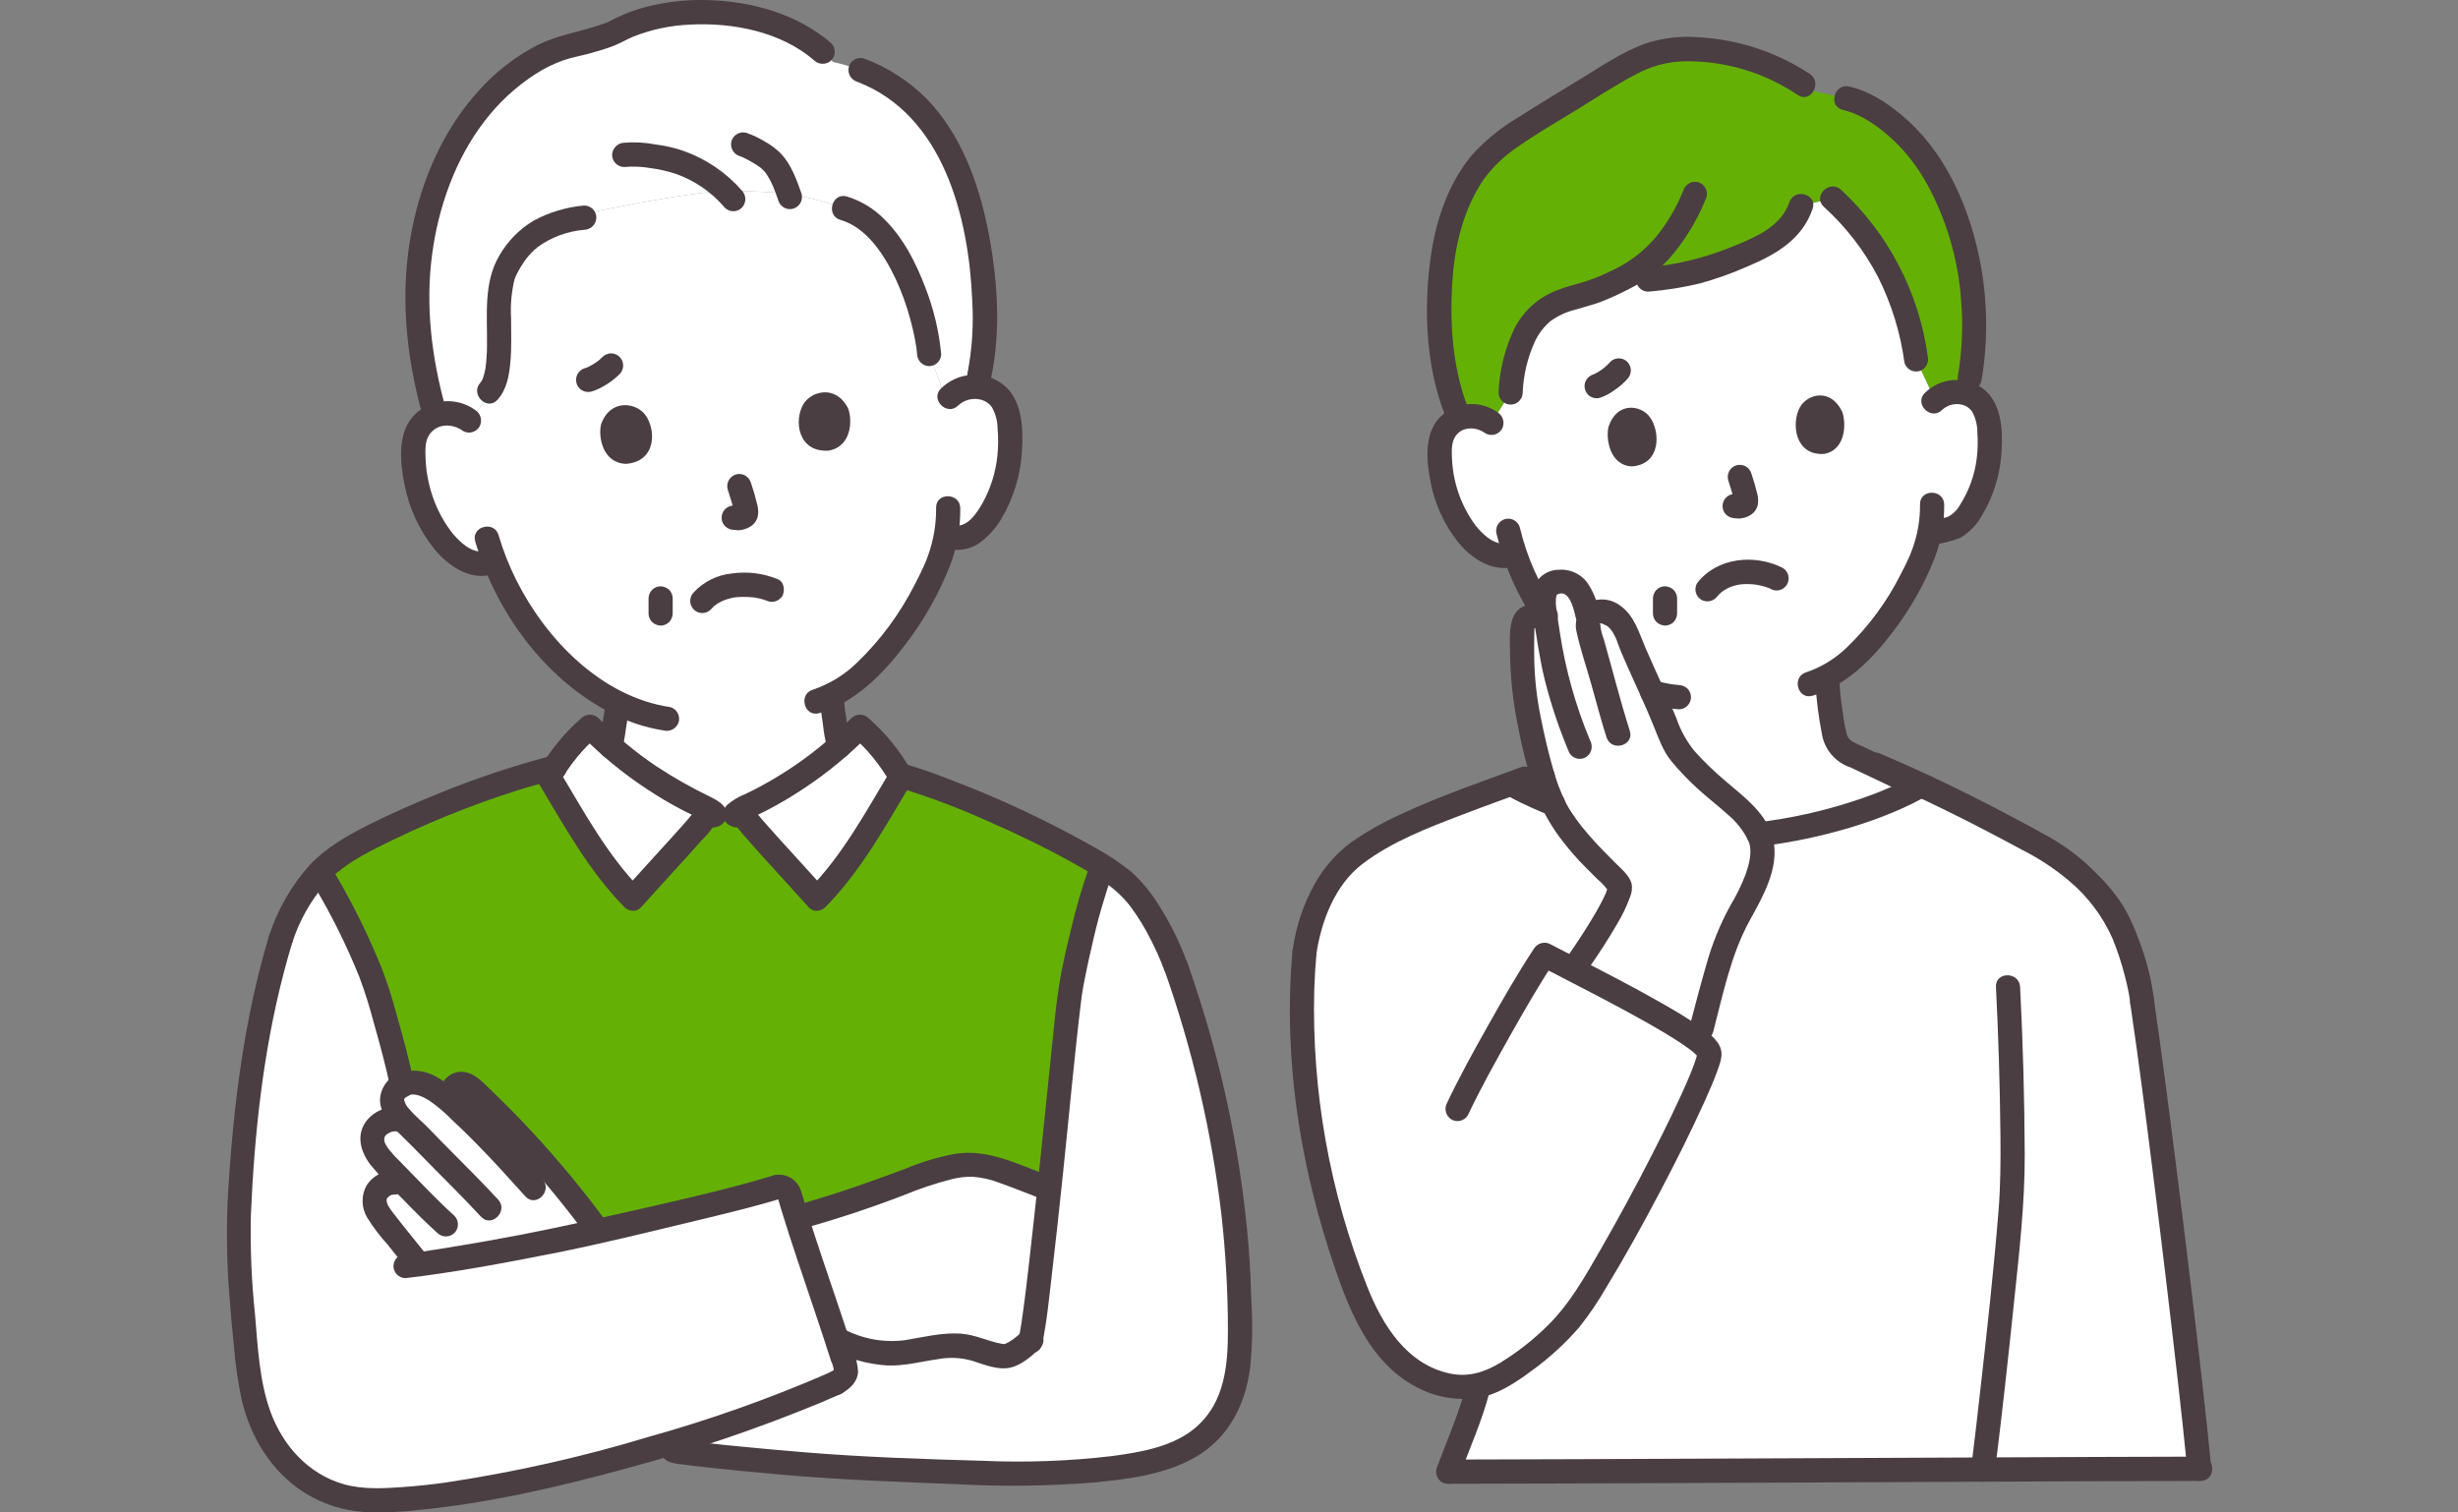 <svg width="130" height="80" viewBox="0 0 130 80" fill="none" xmlns="http://www.w3.org/2000/svg">
<rect x="0" y="0" width="130" height="80" fill="#808080" stroke="none"/>
<mask id="mask0_1509_24906" style="mask-type:alpha" maskUnits="userSpaceOnUse" x="0" y="0" width="130" height="80">
<rect width="130" height="80" fill="#D9D9D9"/>
</mask>
<g mask="url(#mask0_1509_24906)">
</g>
<g clip-path="url(#clip0_1509_24906)">
<path d="M29.538 41.088C30.206 40.876 31.067 40.555 31.148 40.524C32.38 40.078 32.332 39.282 32.486 38.392C32.561 37.973 32.619 37.582 32.666 37.177C31.366 36.491 30.192 35.587 29.194 34.504C27.873 33.097 26.839 31.445 26.149 29.64C25.354 30.073 24.722 29.693 24.228 29.348C23.677 28.935 23.221 28.409 22.891 27.803C22.197 26.607 21.843 25.242 21.869 23.858C21.862 23.505 21.929 23.155 22.065 22.829C22.186 22.593 22.358 22.386 22.569 22.224C22.779 22.063 23.023 21.951 23.282 21.896C23.535 21.843 23.795 21.841 24.048 21.893C24.3 21.944 24.54 22.047 24.751 22.194C25.247 21.802 25.63 21.284 25.859 20.693C27.184 19.39 25.196 14.89 27.809 12.719C28.768 11.951 29.909 11.446 31.121 11.254C33.035 10.877 36.886 10.09 38.553 10.106C40.593 10.125 42.152 10.131 44.62 11.011C47.517 11.889 48.959 16.473 49.14 18.723C49.14 18.723 49.578 19.817 49.932 20.872L50.066 21.161L50.223 21C50.416 20.809 50.647 20.662 50.9 20.569C51.154 20.476 51.425 20.44 51.694 20.462C51.959 20.482 52.215 20.561 52.444 20.694C52.674 20.826 52.871 21.009 53.021 21.229C53.199 21.534 53.31 21.872 53.349 22.223C53.552 23.592 53.377 24.991 52.843 26.267C52.594 26.911 52.209 27.493 51.716 27.973C51.541 28.168 51.316 28.311 51.066 28.387C50.816 28.463 50.551 28.47 50.297 28.406L50.008 28.337C49.917 28.792 49.808 29.179 49.755 29.384C49.388 30.63 47.087 35.253 43.979 36.78C44.021 37.331 44.095 37.879 44.187 38.426C44.337 39.277 44.289 40.038 45.469 40.465C45.522 40.486 46.439 40.911 47.109 41.248C47.109 41.248 44.112 46.679 37.96 46.679C31.808 46.679 29.538 41.088 29.538 41.088Z" fill="white"/>
<path d="M21.933 66.606L22.089 66.801L22.152 66.872C24.538 66.539 28.824 65.746 29.587 65.573C30.124 65.451 30.831 65.292 31.638 65.109L31.633 65.103C29.691 62.444 27.505 59.974 25.103 57.726C24.949 57.555 24.754 57.426 24.538 57.351C24.428 57.317 24.311 57.323 24.206 57.368C24.101 57.414 24.015 57.495 23.964 57.598L23.614 58.109L23.522 58.029C23.182 57.726 22.787 57.494 22.358 57.343C22.15 57.267 21.927 57.242 21.707 57.27C21.487 57.298 21.277 57.378 21.094 57.504C20.68 57.866 20.64 58.159 20.873 58.658C20.995 58.89 21.155 59.101 21.345 59.281L21.221 59.238C20.99 59.182 20.748 59.189 20.52 59.257C20.292 59.325 20.087 59.453 19.923 59.627C19.801 59.77 19.721 59.946 19.694 60.133C19.667 60.32 19.693 60.511 19.769 60.683C19.983 61.108 20.273 61.49 20.624 61.81C20.866 62.053 21.106 62.299 21.344 62.546L20.861 62.544C20.699 62.54 20.539 62.572 20.392 62.64C20.244 62.707 20.115 62.807 20.012 62.933C19.911 63.056 19.844 63.204 19.818 63.362C19.793 63.52 19.809 63.682 19.866 63.831C19.983 64.128 20.151 64.402 20.365 64.639L21.933 66.606Z" fill="white"/>
<path d="M47.348 71.583C47.523 71.576 47.698 71.559 47.872 71.532C48.857 71.38 50.339 71.04 51.184 71.235C51.466 71.3 52.734 71.779 53.206 71.73C53.647 71.684 54.335 71.058 54.507 70.896C54.736 69.806 55.119 66.443 55.497 62.872L55.098 62.732C54.836 62.634 53.813 62.234 53.55 62.136C52.901 61.856 52.213 61.675 51.509 61.601C50.05 61.523 48.038 62.484 46.599 62.982C44.982 63.541 43.969 63.896 42.321 64.356L42.121 64.411C42.707 66.282 43.603 68.844 44.254 70.834L44.332 70.871C45.263 71.355 46.299 71.6 47.348 71.583Z" fill="white"/>
<path d="M44.185 73.16C41.24 74.438 38.217 75.529 35.135 76.427L35.617 76.725C35.883 76.891 43.977 77.637 45.842 77.681C50.467 77.791 55.272 78.297 59.857 77.502C61.782 77.166 63.883 76.552 64.958 74.277C65.745 72.611 65.597 70.224 65.51 67.855C65.326 62.918 64.265 57.093 62.168 51.082C61.731 49.904 60.551 47.312 58.959 46.25C58.744 46.106 58.525 45.965 58.303 45.826L58.249 45.966C57.521 48.114 56.967 50.318 56.592 52.555C56.309 54.546 55.024 68.449 54.509 70.897C54.34 71.057 53.649 71.686 53.207 71.732C52.735 71.781 51.468 71.301 51.186 71.236C50.34 71.041 48.858 71.382 47.873 71.533C46.608 71.727 45.393 71.396 44.253 70.834C44.43 71.374 44.589 71.873 44.719 72.304C44.843 72.717 44.568 72.948 44.186 73.16" fill="white"/>
<path d="M44.185 73.16C38.388 75.776 27.485 78.95 20.947 79.322C19.912 79.381 18.853 79.395 17.866 79.081C16.358 78.588 15.086 77.551 14.295 76.17C13.559 74.823 13.305 73.747 13.122 72.221C12.871 70.125 12.52 66.208 12.639 64.1C12.935 58.848 13.413 54.408 14.845 49.673C15.356 48.228 15.981 47.098 16.844 46.194L17.172 46.539C17.997 47.931 19.646 51.142 20.112 52.941C20.349 53.852 20.913 55.637 21.28 57.45L22.711 66.791C25.152 66.425 28.881 65.733 29.587 65.573C32.111 65 38.414 63.601 41.087 62.792C41.155 62.772 41.226 62.766 41.296 62.775C41.366 62.783 41.434 62.805 41.496 62.84C41.558 62.874 41.612 62.921 41.656 62.977C41.699 63.032 41.732 63.096 41.751 63.165C42.357 65.37 43.993 69.89 44.718 72.303C44.843 72.716 44.568 72.946 44.186 73.159" fill="white"/>
<path d="M51.907 14.021C51.754 12.703 51.474 11.402 51.072 10.138C49.871 6.463 47.816 4.115 44.052 3.277C41.52 0.397 35.759 -0.114 32.512 1.706C31.849 1.973 31.166 2.186 30.47 2.343C27.845 2.845 25.218 5.284 23.853 8.05C22.564 10.655 21.955 13.546 22.083 16.452C22.166 18.327 22.48 20.184 23.017 21.981C23.103 21.945 23.192 21.917 23.283 21.898C23.535 21.844 23.795 21.843 24.048 21.894C24.3 21.945 24.54 22.047 24.751 22.195C25.247 21.803 25.63 21.284 25.859 20.693C27.184 19.39 25.196 14.89 27.809 12.72C28.768 11.951 29.91 11.447 31.121 11.255C33.035 10.877 36.886 10.09 38.553 10.106C40.593 10.125 42.152 10.131 44.62 11.011C47.517 11.889 48.959 16.474 49.14 18.724C49.14 18.724 49.578 19.817 49.932 20.873L50.067 21.161L50.223 21C50.409 20.816 50.631 20.673 50.875 20.58C51.119 20.487 51.38 20.447 51.64 20.462C52.108 18.935 52.207 16.496 51.907 14.021Z" fill="white"/>
<path d="M43.209 47.521C45.084 45.626 46.284 43.361 47.645 41.094C47.082 40.089 46.349 39.19 45.479 38.438C43.773 40.166 41.781 41.583 39.592 42.624C39.333 42.734 39.092 42.882 38.876 43.062C38.817 43.16 39.32 43.101 39.374 43.202C39.775 43.726 40.204 44.229 40.658 44.708C41.53 45.678 42.623 46.865 43.209 47.521Z" fill="white"/>
<path d="M33.469 47.521C31.594 45.626 30.394 43.361 29.033 41.094C29.596 40.089 30.329 39.19 31.199 38.438C32.905 40.166 34.897 41.583 37.086 42.624C37.345 42.734 37.586 42.882 37.802 43.062C37.861 43.16 37.358 43.101 37.304 43.202C36.903 43.726 36.474 44.229 36.02 44.708C35.148 45.678 34.054 46.865 33.469 47.521Z" fill="white"/>
<path d="M80.33 41.518C80.701 41.379 82.535 40.794 83.77 40.398C84.411 40.195 84.892 40.041 84.917 40.033C86.049 39.625 86.006 38.893 86.146 38.076C86.173 37.924 86.195 37.782 86.215 37.642C86.283 37.183 86.319 36.764 86.348 36.237C84.981 35.592 83.751 34.685 82.73 33.566C82.73 33.566 82.224 33.031 81.673 32.453C81.015 31.478 80.494 30.416 80.126 29.298C79.387 29.604 78.773 29.267 78.342 28.964C77.831 28.581 77.407 28.092 77.101 27.529C76.457 26.419 76.128 25.152 76.151 23.867C76.145 23.54 76.207 23.214 76.334 22.912C76.447 22.692 76.606 22.5 76.802 22.35C76.998 22.2 77.224 22.096 77.465 22.046C77.71 21.994 77.964 21.995 78.209 22.05C78.454 22.105 78.683 22.212 78.883 22.365L79.895 20.762C79.932 20.013 80.07 19.273 80.307 18.562C80.535 17.683 81.053 16.908 81.777 16.364C82.676 15.745 83.835 15.668 84.827 15.213C85.187 15.048 85.569 14.875 85.94 14.682C86.611 14.753 87.167 14.789 87.167 14.789C88.717 14.684 90.239 14.323 91.672 13.72C93.24 13.07 94.722 12.495 95.254 10.876L96.916 10.489C99.415 12.763 100.86 15.639 101.342 19.014C101.342 19.014 102.15 20.73 102.346 21.149C102.7 20.846 103.16 20.697 103.624 20.734C103.869 20.753 104.107 20.827 104.32 20.95C104.533 21.073 104.716 21.243 104.856 21.447C105.02 21.73 105.124 22.044 105.159 22.37C105.347 23.642 105.184 24.94 104.688 26.125C104.456 26.722 104.099 27.262 103.641 27.708C103.257 28.059 102.523 28.083 102.022 28.207C101.946 28.559 101.862 28.852 101.82 29.018C101.486 30.15 99.43 34.289 96.635 35.791C96.664 36.545 96.745 37.297 96.877 38.04C97.019 38.858 96.975 39.589 98.106 39.999C98.18 40.026 101.388 41.56 101.502 41.607C101.502 41.607 98.355 47.689 90.369 47.689C88.286 47.72 86.237 47.157 84.46 46.065C82.684 44.972 81.251 43.396 80.33 41.518Z" fill="white"/>
<path d="M113.297 53.009C113.202 51.896 112.454 49.167 111.505 47.895C110.583 46.651 109.417 45.611 108.078 44.839C105.87 43.633 104.002 42.645 101.87 41.645C101.675 41.581 101.541 41.558 101.49 41.59C99.062 43.015 94.333 44.286 90.744 44.271C86.961 44.198 83.249 43.235 79.903 41.459C76.844 42.578 73.723 43.678 71.667 45.193C70.26 46.288 69.279 48.28 68.995 50.35C68.471 56.123 69.41 61.76 71.347 67.281C71.939 68.969 72.67 70.673 73.962 71.903C75.084 72.974 76.727 73.605 78.207 73.28C77.809 74.878 77.476 75.457 76.593 77.842C83.227 77.842 111.114 77.691 116.317 77.69C115.76 71.954 114.101 58.445 113.296 53.01" fill="white"/>
<path d="M83.34 51.09C83.8 50.423 85.629 47.778 85.679 46.911C85.605 46.744 85.495 46.595 85.358 46.474C84.176 45.275 83.461 44.662 82.652 43.383C81.834 42.402 81.213 39.934 80.749 37.47C80.524 36.082 80.446 34.674 80.514 33.269C80.502 33.102 80.556 32.938 80.664 32.811C80.773 32.684 80.927 32.605 81.092 32.592C81.092 32.592 81.394 32.562 81.73 32.557C81.635 32.173 81.623 31.773 81.694 31.384C81.719 31.246 81.783 31.119 81.878 31.017C81.973 30.914 82.095 30.842 82.23 30.807C82.43 30.756 82.64 30.757 82.84 30.809C83.04 30.861 83.224 30.964 83.375 31.106C83.673 31.513 83.871 31.986 83.951 32.486L84.042 32.693C84.103 32.599 84.183 32.52 84.276 32.46C84.37 32.4 84.475 32.361 84.585 32.345C85.573 32.303 86.025 33.4 86.149 33.773C86.45 34.677 87.589 36.904 88.341 38.915C88.471 39.2 88.62 39.476 88.789 39.739C89.547 40.645 90.397 41.469 91.325 42.198C92.056 42.79 93 43.705 93.178 44.631C93.24 45.149 93.185 45.675 93.017 46.168C92.71 47.303 91.806 48.519 91.369 49.61C91.023 50.475 90.305 53.215 89.998 54.391" fill="white"/>
<path d="M48.709 41.324C48.709 41.324 48.154 41.166 47.597 41.008C47.583 40.984 47.567 40.96 47.553 40.936C47.584 40.989 47.617 41.041 47.647 41.093C46.285 43.36 45.086 45.625 43.211 47.52C42.625 46.864 41.532 45.678 40.66 44.708C40.206 44.229 39.777 43.727 39.376 43.203C39.323 43.102 38.819 43.16 38.878 43.063H37.802C37.862 43.16 37.358 43.102 37.304 43.203C36.903 43.727 36.475 44.229 36.021 44.708C35.149 45.678 34.055 46.864 33.469 47.52C31.595 45.625 30.395 43.36 29.034 41.093C29.14 40.909 29.255 40.723 29.375 40.539C29.363 40.557 29.349 40.575 29.338 40.594C28.648 40.776 27.781 41.003 27.781 41.003C24.886 41.891 21.066 43.438 18.669 44.791C18.004 45.158 17.397 45.623 16.867 46.169L17.174 46.54C17.999 47.931 19.647 51.142 20.114 52.941C20.348 53.843 20.902 55.599 21.268 57.389C21.614 57.24 22.003 57.224 22.36 57.344C22.788 57.494 23.184 57.727 23.524 58.029C23.598 58.095 23.672 58.16 23.745 58.225C23.88 57.842 23.966 57.599 23.966 57.599C24.017 57.496 24.102 57.414 24.207 57.369C24.312 57.324 24.43 57.318 24.539 57.352C24.756 57.427 24.951 57.556 25.105 57.727C27.508 59.976 29.695 62.448 31.639 65.108C34.627 64.432 38.983 63.429 41.087 62.792C41.155 62.772 41.226 62.767 41.296 62.775C41.367 62.783 41.434 62.805 41.496 62.84C41.558 62.874 41.612 62.921 41.656 62.977C41.7 63.032 41.732 63.096 41.751 63.165C41.849 63.523 41.975 63.944 42.12 64.406L42.321 64.357C43.97 63.897 44.983 63.542 46.6 62.983C48.038 62.486 50.051 61.524 51.51 61.602C52.213 61.676 52.902 61.857 53.551 62.137C53.813 62.235 54.837 62.635 55.099 62.733L55.496 62.892C55.967 58.441 56.434 53.661 56.591 52.555C56.966 50.317 57.52 48.113 58.248 45.965L58.305 45.827C54.754 43.604 50.472 42.02 48.709 41.324Z" fill="#65B005"/>
<path d="M93.814 3.593C91.605 2.623 88.799 2.233 86.965 3.01C86.192 3.361 85.445 3.769 84.732 4.231L81.549 6.185C80.528 6.762 79.572 7.447 78.697 8.228C77.472 9.4 76.243 11.888 76.15 15.46C76.102 17.296 76.14 19.524 77.039 21.789L77.159 22.09C77.265 22.039 77.376 22.001 77.491 21.975C77.735 21.92 77.989 21.919 78.234 21.971C78.478 22.023 78.709 22.128 78.91 22.279L79.895 20.761C79.932 20.012 80.071 19.272 80.307 18.561C80.535 17.682 81.053 16.907 81.777 16.363C82.676 15.744 83.836 15.667 84.827 15.212C85.187 15.047 85.569 14.874 85.941 14.681C86.612 14.752 87.167 14.788 87.167 14.788C88.717 14.683 90.239 14.322 91.671 13.72C93.24 13.07 94.721 12.495 95.254 10.876L96.915 10.489C99.415 12.763 100.859 15.639 101.341 19.013L102.231 20.908C102.408 20.729 102.62 20.591 102.855 20.502C103.089 20.414 103.339 20.377 103.589 20.395C103.761 20.408 103.93 20.447 104.09 20.51C104.143 20.2 104.178 20.005 104.178 20.005C105.057 15.011 103.427 9.473 100.449 6.832C99.71 6.178 98.601 5.405 97.638 5.195L95.908 4.818L95.405 4.47C94.904 4.128 94.371 3.834 93.814 3.593Z" fill="#65B005"/>
<path d="M77.656 21.615C76.809 19.446 76.663 17.085 76.822 14.779C76.948 12.928 77.424 11.016 78.481 9.471C78.982 8.798 79.594 8.217 80.291 7.753C81.276 7.061 82.326 6.459 83.352 5.829C84.399 5.187 85.432 4.501 86.52 3.93C87.308 3.501 88.185 3.265 89.081 3.242C91.214 3.208 93.308 3.829 95.08 5.024C95.762 5.49 96.401 4.377 95.725 3.915C93.968 2.755 91.938 2.085 89.84 1.972C88.873 1.891 87.901 2.008 86.981 2.317C85.79 2.757 84.717 3.487 83.639 4.148C82.518 4.836 81.385 5.508 80.279 6.22C79.358 6.762 78.526 7.444 77.813 8.241C76.575 9.753 75.931 11.694 75.666 13.613C75.287 16.355 75.409 19.361 76.422 21.956C76.471 22.118 76.58 22.254 76.726 22.338C76.873 22.421 77.045 22.445 77.208 22.405C77.371 22.358 77.509 22.25 77.592 22.102C77.676 21.954 77.698 21.779 77.654 21.615L77.656 21.615Z" fill="#4A3E42"/>
<path d="M97.467 5.813C98.503 6.058 99.451 6.759 100.212 7.486C100.892 8.15 101.47 8.913 101.927 9.749C102.966 11.658 103.58 13.771 103.725 15.942C103.829 17.24 103.773 18.546 103.559 19.831C103.519 19.995 103.542 20.168 103.625 20.315C103.708 20.462 103.844 20.571 104.005 20.621C104.168 20.665 104.342 20.642 104.489 20.558C104.636 20.474 104.744 20.336 104.791 20.172C105.22 17.674 105.105 15.111 104.455 12.662C103.881 10.503 102.876 8.361 101.298 6.758C100.358 5.803 99.126 4.885 97.806 4.575C97.008 4.388 96.665 5.625 97.467 5.813Z" fill="#4A3E42"/>
<path d="M96.462 10.941C97.63 12 98.602 13.259 99.331 14.66C100.041 16.079 100.512 17.607 100.724 19.181C100.77 19.345 100.878 19.484 101.025 19.567C101.172 19.651 101.346 19.674 101.51 19.63C101.67 19.581 101.807 19.471 101.89 19.324C101.973 19.177 101.996 19.004 101.956 18.84C101.488 15.458 99.865 12.345 97.365 10.034C96.759 9.477 95.852 10.382 96.462 10.941Z" fill="#4A3E42"/>
<path d="M94.635 10.703C94.206 11.947 92.945 12.498 91.821 12.965C90.338 13.594 88.769 13.991 87.166 14.143C86.998 14.147 86.838 14.216 86.719 14.335C86.6 14.455 86.532 14.616 86.527 14.785C86.528 14.955 86.596 15.117 86.716 15.238C86.835 15.358 86.997 15.426 87.166 15.427C88.086 15.353 88.998 15.208 89.896 14.993C90.763 14.756 91.611 14.454 92.433 14.089C93.929 13.457 95.308 12.671 95.867 11.044C96.136 10.262 94.903 9.925 94.635 10.703H94.635Z" fill="#4A3E42"/>
<path d="M89.022 10.086C88.671 10.972 88.184 11.798 87.581 12.534C86.933 13.304 86.122 13.918 85.206 14.33C84.764 14.552 84.306 14.74 83.835 14.892C83.347 15.04 82.85 15.159 82.373 15.345C81.392 15.709 80.582 16.429 80.101 17.363C79.593 18.425 79.305 19.58 79.256 20.758C79.256 20.928 79.323 21.091 79.443 21.212C79.563 21.332 79.725 21.4 79.895 21.4C80.064 21.4 80.227 21.332 80.347 21.212C80.466 21.091 80.534 20.928 80.534 20.758C80.573 19.824 80.793 18.907 81.181 18.058C81.374 17.647 81.653 17.282 81.999 16.989C82.384 16.709 82.818 16.506 83.279 16.39C83.751 16.246 84.232 16.131 84.694 15.955C85.193 15.759 85.682 15.535 86.158 15.286C87.069 14.832 87.874 14.188 88.52 13.398C89.248 12.504 89.834 11.501 90.255 10.426C90.299 10.262 90.277 10.087 90.194 9.939C90.11 9.791 89.972 9.682 89.809 9.636C89.646 9.595 89.473 9.618 89.327 9.702C89.18 9.785 89.072 9.922 89.023 10.085L89.022 10.086Z" fill="#4A3E42"/>
<path d="M102.71 21.688C103.144 21.268 103.934 21.243 104.304 21.771C104.492 22.118 104.587 22.508 104.58 22.903C104.613 23.342 104.603 23.784 104.55 24.22C104.446 25.1 104.145 25.944 103.671 26.691C103.523 26.968 103.295 27.194 103.017 27.338C102.658 27.444 102.291 27.522 101.92 27.572C101.116 27.74 101.456 28.979 102.26 28.81C102.745 28.746 103.221 28.624 103.678 28.446C104.165 28.159 104.566 27.744 104.835 27.244C105.457 26.199 105.811 25.014 105.864 23.797C105.929 22.667 105.838 21.269 104.858 20.54C104.402 20.214 103.847 20.06 103.289 20.104C102.731 20.147 102.207 20.387 101.807 20.779C101.213 21.354 102.117 22.261 102.71 21.688H102.71Z" fill="#4A3E42"/>
<path d="M101.548 26.682C101.555 27.485 101.418 28.283 101.142 29.037C101.109 29.129 101.073 29.219 101.038 29.31C100.974 29.47 101.051 29.285 101.008 29.381C100.979 29.446 100.95 29.512 100.921 29.577C100.791 29.861 100.652 30.141 100.505 30.417C99.784 31.841 98.829 33.133 97.682 34.24C97.07 34.837 96.334 35.288 95.526 35.561C94.74 35.798 95.075 37.038 95.865 36.799C97.637 36.264 99.002 34.882 100.096 33.441C101.015 32.248 101.763 30.93 102.317 29.528C102.667 28.621 102.84 27.655 102.826 26.682C102.803 25.858 101.525 25.854 101.548 26.682Z" fill="#4A3E42"/>
<path d="M79.206 21.81C78.736 21.475 78.16 21.324 77.587 21.384C77.014 21.445 76.482 21.713 76.092 22.139C75.303 23.033 75.453 24.445 75.668 25.532C75.893 26.684 76.392 27.764 77.121 28.681C77.853 29.584 78.981 30.296 80.17 29.965C80.962 29.745 80.625 28.505 79.831 28.727C79.112 28.928 78.436 28.302 78.025 27.774C77.29 26.771 76.864 25.574 76.797 24.33C76.78 23.954 76.744 23.495 76.93 23.153C77.265 22.538 78.06 22.547 78.562 22.92C78.708 23.005 78.882 23.029 79.046 22.985C79.209 22.942 79.349 22.836 79.436 22.69C79.517 22.542 79.539 22.368 79.496 22.204C79.454 22.041 79.35 21.9 79.206 21.811L79.206 21.81Z" fill="#4A3E42"/>
<path d="M79.152 28.247C79.552 29.911 80.248 31.488 81.208 32.902C81.296 33.046 81.437 33.15 81.599 33.193C81.762 33.236 81.935 33.214 82.082 33.133C82.227 33.046 82.333 32.905 82.376 32.741C82.418 32.576 82.395 32.401 82.311 32.254C81.406 30.937 80.753 29.463 80.384 27.906C80.339 27.741 80.231 27.602 80.084 27.518C79.936 27.434 79.762 27.412 79.598 27.457C79.435 27.503 79.296 27.611 79.212 27.759C79.129 27.907 79.107 28.083 79.152 28.247V28.247Z" fill="#4A3E42"/>
<path d="M88.792 36.234C88.658 36.224 88.525 36.21 88.391 36.192L88.561 36.215C88.222 36.167 87.886 36.096 87.557 36.001C87.391 35.957 87.214 35.98 87.064 36.065C86.918 36.151 86.812 36.292 86.769 36.457C86.726 36.622 86.75 36.797 86.835 36.944C86.922 37.086 87.058 37.191 87.217 37.238C87.731 37.385 88.259 37.479 88.792 37.518C88.919 37.518 89.043 37.481 89.148 37.41C89.254 37.34 89.336 37.239 89.384 37.122C89.433 37.004 89.445 36.875 89.421 36.75C89.396 36.625 89.335 36.511 89.245 36.421C89.121 36.306 88.961 36.24 88.792 36.234Z" fill="#4A3E42"/>
<path d="M101.944 40.998C101.773 40.951 101.595 40.941 101.42 40.971C101.246 41 101.08 41.067 100.934 41.167C100.638 41.33 100.334 41.479 100.027 41.619C99.35 41.919 98.657 42.18 97.95 42.401C96.342 42.921 94.688 43.286 93.01 43.49C92.842 43.495 92.683 43.565 92.564 43.684C92.445 43.803 92.376 43.964 92.371 44.132C92.372 44.302 92.44 44.465 92.559 44.585C92.679 44.706 92.841 44.774 93.01 44.775C94.689 44.579 96.347 44.233 97.965 43.741C98.691 43.519 99.407 43.266 100.108 42.972C100.443 42.831 100.775 42.686 101.101 42.525C101.236 42.458 101.369 42.389 101.502 42.318C101.579 42.281 101.655 42.239 101.728 42.193C101.946 42.035 101.291 42.154 101.603 42.236C102.4 42.445 102.739 41.207 101.943 40.998H101.944Z" fill="#4A3E42"/>
<path d="M82.299 41.889C82.168 41.836 82.037 41.782 81.906 41.727L82.058 41.792C81.567 41.583 81.083 41.358 80.61 41.111C80.537 41.069 80.457 41.041 80.374 41.029C80.291 41.018 80.207 41.023 80.125 41.044C80.044 41.066 79.968 41.103 79.901 41.154C79.834 41.205 79.778 41.269 79.736 41.342C79.693 41.414 79.666 41.495 79.654 41.578C79.643 41.662 79.648 41.747 79.669 41.828C79.691 41.91 79.728 41.987 79.778 42.054C79.829 42.121 79.892 42.178 79.965 42.22C80.613 42.558 81.282 42.855 81.96 43.128C82.042 43.15 82.128 43.156 82.212 43.145C82.297 43.134 82.378 43.106 82.452 43.063C82.598 42.977 82.704 42.836 82.748 42.671C82.79 42.507 82.767 42.331 82.681 42.184C82.59 42.047 82.455 41.943 82.299 41.89V41.889Z" fill="#4A3E42"/>
<path d="M96.002 35.964C96.056 36.938 96.177 37.906 96.364 38.863C96.437 39.257 96.613 39.624 96.874 39.926C97.135 40.229 97.471 40.456 97.848 40.584C98.082 40.678 97.682 40.502 97.848 40.582C97.908 40.611 97.969 40.639 98.028 40.667C98.218 40.756 98.407 40.845 98.595 40.934C99.107 41.177 99.618 41.42 100.13 41.664C100.479 41.83 100.825 42.008 101.18 42.16C101.327 42.241 101.5 42.262 101.662 42.219C101.825 42.176 101.965 42.073 102.054 41.93C102.138 41.782 102.162 41.608 102.119 41.443C102.076 41.279 101.97 41.138 101.825 41.051C101.071 40.728 100.339 40.347 99.598 39.995C99.239 39.825 98.881 39.65 98.519 39.484C98.332 39.411 98.15 39.324 97.975 39.226C97.894 39.178 97.825 39.114 97.77 39.037C97.715 38.961 97.677 38.873 97.658 38.781C97.573 38.427 97.508 38.067 97.466 37.705C97.371 37.129 97.31 36.547 97.281 35.964C97.277 35.794 97.209 35.633 97.09 35.513C96.971 35.394 96.81 35.325 96.642 35.321C96.473 35.323 96.311 35.391 96.192 35.511C96.072 35.631 96.004 35.794 96.003 35.964L96.002 35.964Z" fill="#4A3E42"/>
<path d="M81.433 40.474C81.008 40.613 80.581 40.744 80.16 40.899C80.002 40.948 79.866 41.052 79.779 41.194C79.693 41.341 79.669 41.516 79.712 41.681C79.755 41.845 79.862 41.986 80.008 42.072C80.081 42.116 80.163 42.144 80.247 42.155C80.332 42.166 80.418 42.16 80.5 42.137C80.919 41.982 81.348 41.85 81.772 41.711C81.932 41.664 82.068 41.559 82.154 41.417C82.24 41.267 82.263 41.089 82.219 40.922C82.197 40.841 82.159 40.765 82.107 40.698C82.055 40.632 81.991 40.576 81.918 40.534C81.845 40.493 81.765 40.466 81.682 40.456C81.598 40.445 81.514 40.451 81.433 40.474Z" fill="#4A3E42"/>
<path d="M98.853 40.994C101.604 42.174 104.278 43.509 106.911 44.934C107.821 45.39 108.675 45.953 109.454 46.611C110.428 47.432 111.204 48.464 111.723 49.63C111.976 50.248 112.187 50.882 112.355 51.527C112.435 51.822 112.505 52.118 112.565 52.417C112.588 52.534 112.609 52.651 112.629 52.768C112.627 52.756 112.658 52.968 112.645 52.87C112.636 52.803 112.657 52.989 112.659 53.009C112.664 53.178 112.732 53.339 112.851 53.458C112.97 53.578 113.13 53.647 113.298 53.651C113.467 53.65 113.629 53.582 113.748 53.462C113.868 53.342 113.936 53.179 113.937 53.009C113.809 51.878 113.534 50.768 113.118 49.709C112.905 49.102 112.636 48.516 112.314 47.958C111.92 47.337 111.456 46.764 110.93 46.251C110.185 45.477 109.333 44.815 108.401 44.285C107.07 43.545 105.725 42.833 104.364 42.147C102.767 41.341 101.145 40.587 99.499 39.885C99.351 39.805 99.179 39.784 99.016 39.826C98.854 39.869 98.714 39.972 98.625 40.115C98.54 40.263 98.517 40.438 98.56 40.602C98.603 40.766 98.709 40.907 98.854 40.994H98.853Z" fill="#4A3E42"/>
<path d="M69.612 50.521C69.864 48.757 70.595 46.812 72.056 45.698C73.596 44.523 75.507 43.793 77.298 43.107C78.466 42.658 79.645 42.239 80.819 41.805C80.98 41.756 81.115 41.647 81.199 41.5C81.282 41.353 81.305 41.179 81.265 41.016C81.219 40.852 81.11 40.713 80.963 40.63C80.816 40.545 80.642 40.523 80.479 40.567C78.332 41.36 76.157 42.101 74.08 43.072C73.164 43.484 72.287 43.98 71.461 44.554C70.668 45.14 70.01 45.892 69.534 46.758C68.939 47.816 68.548 48.977 68.38 50.18C68.34 50.344 68.365 50.517 68.447 50.663C68.53 50.81 68.666 50.92 68.826 50.97C68.989 51.014 69.163 50.992 69.31 50.907C69.457 50.824 69.566 50.685 69.612 50.521Z" fill="#4A3E42"/>
<path d="M77.538 73.317C77.148 74.811 76.513 76.227 75.977 77.671C75.933 77.835 75.956 78.01 76.039 78.158C76.123 78.306 76.261 78.415 76.423 78.461C76.587 78.502 76.76 78.479 76.906 78.396C77.052 78.312 77.161 78.175 77.209 78.013C77.745 76.568 78.38 75.153 78.77 73.659C78.792 73.578 78.799 73.493 78.788 73.409C78.778 73.325 78.751 73.244 78.71 73.171C78.668 73.097 78.613 73.033 78.547 72.981C78.48 72.929 78.405 72.891 78.324 72.869C78.243 72.846 78.158 72.84 78.075 72.851C77.992 72.861 77.911 72.888 77.838 72.93C77.765 72.971 77.701 73.027 77.65 73.093C77.598 73.16 77.56 73.236 77.538 73.317Z" fill="#4A3E42"/>
<path d="M105.563 52.206C105.695 54.819 105.774 57.434 105.8 60.05C105.813 61.397 105.806 62.722 105.698 64.064C105.45 67.151 105.107 70.233 104.761 73.311C104.595 74.785 104.427 76.259 104.242 77.731C104.243 77.901 104.311 78.064 104.43 78.185C104.55 78.305 104.712 78.373 104.881 78.374C105.049 78.37 105.209 78.301 105.328 78.181C105.447 78.061 105.516 77.9 105.52 77.731C105.885 74.82 106.204 71.901 106.508 68.982C106.782 66.344 107.096 63.702 107.085 61.047C107.072 58.098 106.99 55.151 106.841 52.206C106.8 51.383 105.522 51.378 105.563 52.206V52.206Z" fill="#4A3E42"/>
<path d="M112.681 53.181C113.127 56.195 113.499 59.137 113.881 62.174C114.333 65.77 114.765 69.37 115.175 72.971C115.352 74.543 115.525 76.116 115.679 77.69C115.683 77.859 115.752 78.02 115.871 78.139C115.99 78.259 116.15 78.328 116.318 78.332C116.487 78.331 116.648 78.263 116.768 78.143C116.888 78.023 116.955 77.86 116.956 77.69C116.652 74.56 116.283 71.435 115.911 68.312C115.482 64.717 115.032 61.125 114.561 57.535C114.354 55.969 114.144 54.403 113.913 52.84C113.867 52.676 113.759 52.537 113.612 52.453C113.465 52.369 113.291 52.347 113.128 52.391C112.967 52.439 112.831 52.549 112.748 52.696C112.664 52.843 112.641 53.017 112.682 53.181L112.681 53.181Z" fill="#4A3E42"/>
<path d="M76.593 78.484C78.605 78.484 80.616 78.479 82.628 78.469C85.6 78.458 88.573 78.446 91.545 78.433L101.388 78.389C104.33 78.376 107.272 78.363 110.214 78.351C112.134 78.343 114.053 78.337 115.973 78.332H116.383C117.206 78.332 117.207 77.048 116.383 77.048C114.626 77.048 112.87 77.056 111.114 77.063C108.273 77.074 105.431 77.086 102.59 77.1L92.77 77.143C89.712 77.157 86.654 77.169 83.596 77.181C81.438 77.189 79.279 77.195 77.12 77.2H76.594C75.772 77.2 75.77 78.484 76.594 78.484H76.593Z" fill="#4A3E42"/>
<path d="M80.923 31.975C79.698 32.162 79.858 33.574 79.863 34.487C79.876 35.842 80.024 37.191 80.305 38.517C80.527 39.703 80.839 40.87 81.237 42.009C81.589 42.925 82.079 43.782 82.69 44.549C83.038 44.999 83.414 45.427 83.814 45.831C84.035 46.058 84.261 46.28 84.485 46.504C84.741 46.708 84.959 46.956 85.129 47.236L85.042 46.911C85.034 47 85.042 46.874 85.049 46.856C85.038 46.892 85.029 46.928 85.023 46.965C84.999 47.04 84.977 47.114 84.951 47.187C84.937 47.224 84.924 47.26 84.908 47.296C84.935 47.23 84.916 47.277 84.899 47.314C84.856 47.407 84.813 47.499 84.766 47.591C84.555 48.013 84.315 48.42 84.068 48.822C83.661 49.483 83.228 50.128 82.787 50.766C82.703 50.914 82.68 51.088 82.723 51.253C82.766 51.417 82.871 51.558 83.016 51.645C83.163 51.727 83.336 51.75 83.499 51.707C83.662 51.664 83.802 51.559 83.89 51.414C84.462 50.587 85.025 49.749 85.525 48.875C85.805 48.417 86.036 47.932 86.218 47.427C86.307 47.21 86.334 46.972 86.294 46.741C86.171 46.293 85.74 45.951 85.426 45.637C84.464 44.674 83.456 43.643 82.842 42.513C82.525 41.885 82.277 41.225 82.103 40.543C81.857 39.681 81.661 38.804 81.485 37.926C81.283 36.941 81.17 35.939 81.145 34.934C81.134 34.422 81.138 33.91 81.149 33.399C81.149 33.334 81.153 33.271 81.155 33.206C81.148 33.407 81.136 33.228 81.166 33.195L81.141 33.246C81.178 33.185 81.178 33.179 81.141 33.229C81.135 33.236 81.127 33.241 81.119 33.244C81.11 33.248 81.101 33.249 81.092 33.248C81.147 33.23 81.203 33.218 81.261 33.213C81.424 33.167 81.562 33.058 81.645 32.91C81.729 32.762 81.751 32.587 81.707 32.423C81.658 32.261 81.55 32.124 81.403 32.041C81.257 31.957 81.084 31.934 80.921 31.975H80.923Z" fill="#4A3E42"/>
<path d="M86.198 38.658C85.692 37.062 85.282 35.432 84.825 33.82C84.721 33.558 84.656 33.282 84.631 33C84.626 33.088 84.668 32.963 84.616 33.01C84.797 32.849 84.576 33.025 84.584 32.987C84.607 32.882 85.025 33.131 85.015 33.122C85.148 33.228 85.257 33.362 85.334 33.514C85.377 33.587 85.414 33.663 85.453 33.738C85.47 33.772 85.485 33.807 85.5 33.842C85.441 33.705 85.5 33.848 85.508 33.871C85.638 34.262 85.805 34.641 85.97 35.019C86.463 36.142 86.995 37.252 87.455 38.39C87.721 39.048 87.95 39.72 88.406 40.275C88.841 40.798 89.313 41.289 89.817 41.745C90.307 42.194 90.838 42.595 91.329 43.042C91.815 43.434 92.207 43.93 92.478 44.493C92.697 45.049 92.508 45.701 92.326 46.24C92.101 46.827 91.824 47.392 91.498 47.929C90.965 48.908 90.545 49.945 90.247 51.021C89.941 52.082 89.66 53.151 89.381 54.219C89.173 55.02 90.405 55.361 90.613 54.561C91.132 52.57 91.547 50.489 92.546 48.676C93.232 47.43 94.095 45.945 93.793 44.459C93.51 43.068 92.234 42.15 91.227 41.287C90.661 40.806 90.127 40.289 89.628 39.738C89.205 39.22 88.879 38.63 88.664 37.995C88.151 36.732 87.564 35.504 87.021 34.254C86.691 33.493 86.458 32.587 85.704 32.043C85.474 31.866 85.202 31.754 84.915 31.718C84.628 31.683 84.337 31.725 84.072 31.841C83.8 31.991 83.585 32.227 83.461 32.513C83.336 32.798 83.308 33.117 83.382 33.42C83.583 34.349 83.904 35.269 84.159 36.185C84.421 37.124 84.671 38.069 84.966 38.998C85.214 39.783 86.448 39.448 86.198 38.657V38.658Z" fill="#4A3E42"/>
<path d="M84.102 39.174C83.331 37.335 82.791 35.405 82.495 33.431C82.43 32.998 82.358 32.562 82.304 32.128C82.282 31.977 82.278 31.825 82.291 31.673C82.297 31.614 82.309 31.555 82.326 31.498C82.352 31.41 82.302 31.475 82.35 31.45C83.008 31.109 83.239 32.252 83.335 32.657C83.527 33.46 84.76 33.12 84.567 32.316C84.462 31.765 84.244 31.243 83.926 30.783C83.745 30.557 83.511 30.38 83.246 30.267C82.98 30.155 82.691 30.11 82.404 30.138C82.117 30.146 81.839 30.242 81.608 30.413C81.377 30.585 81.204 30.823 81.113 31.097C80.984 31.593 80.978 32.113 81.095 32.611C81.279 33.748 81.429 34.877 81.709 35.996C82.041 37.303 82.472 38.582 82.998 39.822C83.085 39.968 83.225 40.075 83.388 40.118C83.552 40.161 83.726 40.138 83.873 40.053C84.016 39.964 84.119 39.823 84.162 39.659C84.204 39.496 84.183 39.322 84.102 39.174L84.102 39.174Z" fill="#4A3E42"/>
<path d="M68.356 50.35C67.85 56.044 68.774 61.766 70.626 67.15C71.424 69.468 72.473 71.974 74.698 73.248C75.746 73.872 76.975 74.115 78.179 73.937C79.225 73.761 80.177 73.123 81.014 72.5C81.935 71.835 82.776 71.066 83.521 70.207C84.058 69.531 84.543 68.816 84.972 68.066C85.969 66.428 86.896 64.746 87.79 63.049C88.615 61.483 89.413 59.901 90.142 58.286C90.397 57.719 90.65 57.148 90.858 56.562C90.978 56.225 91.12 55.83 91.007 55.473C90.84 54.945 90.271 54.574 89.847 54.274C89.213 53.825 88.54 53.433 87.866 53.049C86.262 52.135 84.616 51.295 82.976 50.45C82.651 50.283 82.328 50.115 82.004 49.946C81.857 49.865 81.684 49.843 81.521 49.886C81.359 49.929 81.219 50.033 81.13 50.176C80.27 51.478 79.493 52.837 78.728 54.196C77.962 55.556 77.204 56.925 76.533 58.334C76.452 58.482 76.43 58.656 76.473 58.819C76.516 58.983 76.619 59.124 76.762 59.213C76.909 59.297 77.082 59.321 77.246 59.278C77.409 59.234 77.55 59.129 77.636 58.983C78.307 57.573 79.066 56.204 79.831 54.844C80.596 53.485 81.375 52.127 82.233 50.825L81.359 51.055C82.839 51.829 84.331 52.58 85.801 53.373C86.559 53.782 87.313 54.198 88.051 54.642C88.359 54.827 88.663 55.017 88.961 55.217C89.087 55.302 89.212 55.388 89.334 55.478C89.368 55.503 89.526 55.626 89.405 55.53C89.452 55.568 89.499 55.606 89.545 55.645C89.624 55.712 89.695 55.785 89.769 55.856C89.81 55.895 89.886 56.019 89.767 55.843C89.79 55.873 89.809 55.905 89.826 55.938C89.773 55.81 89.82 55.88 89.781 55.796C89.751 55.731 89.771 55.7 89.771 55.764C89.771 55.878 89.818 55.603 89.783 55.683C89.774 55.715 89.767 55.748 89.762 55.782C89.713 55.955 89.661 56.125 89.599 56.294C89.562 56.396 89.523 56.497 89.483 56.597C89.46 56.657 89.436 56.716 89.412 56.776C89.395 56.817 89.312 57.016 89.368 56.885C88.764 58.315 88.07 59.708 87.365 61.089C86.513 62.759 85.62 64.407 84.687 66.034C83.849 67.486 83.029 68.975 81.817 70.151C81.067 70.888 80.237 71.537 79.341 72.085C78.518 72.582 77.666 72.855 76.7 72.655C74.406 72.178 73.106 70.082 72.304 68.039C70.325 63.059 69.374 57.728 69.508 52.367C69.531 51.694 69.573 51.022 69.633 50.35C69.632 50.18 69.564 50.018 69.445 49.898C69.325 49.777 69.163 49.709 68.994 49.708C68.826 49.712 68.665 49.78 68.546 49.9C68.427 50.02 68.359 50.181 68.355 50.35L68.356 50.35Z" fill="#4A3E42"/>
<path d="M91.403 25.4C91.466 25.591 91.525 25.783 91.581 25.976C91.647 26.177 91.699 26.383 91.735 26.592L91.712 26.421C91.717 26.461 91.717 26.502 91.712 26.542L91.735 26.372C91.732 26.39 91.727 26.408 91.721 26.425L91.785 26.272C91.778 26.288 91.769 26.304 91.759 26.319L91.859 26.189C91.851 26.199 91.842 26.208 91.832 26.216L91.962 26.115C91.92 26.145 91.875 26.171 91.829 26.191L91.981 26.126C91.936 26.145 91.888 26.158 91.84 26.166L92.01 26.142C91.921 26.145 91.831 26.14 91.743 26.128C91.574 26.128 91.411 26.195 91.291 26.315C91.231 26.375 91.184 26.445 91.152 26.523C91.12 26.601 91.103 26.685 91.103 26.769C91.103 26.854 91.12 26.937 91.152 27.015C91.184 27.093 91.231 27.164 91.291 27.224C91.415 27.338 91.575 27.404 91.743 27.411C91.817 27.421 91.89 27.427 91.964 27.429C92.167 27.422 92.366 27.366 92.542 27.264C92.648 27.208 92.74 27.129 92.813 27.034C92.886 26.938 92.938 26.828 92.965 26.711C93.001 26.517 92.993 26.317 92.941 26.126C92.855 25.765 92.749 25.41 92.632 25.058C92.585 24.898 92.481 24.761 92.34 24.674C92.19 24.588 92.013 24.564 91.847 24.609C91.766 24.631 91.691 24.67 91.624 24.721C91.558 24.773 91.503 24.838 91.461 24.911C91.42 24.984 91.393 25.065 91.383 25.149C91.373 25.233 91.379 25.318 91.401 25.399L91.403 25.4Z" fill="#4A3E42"/>
<path d="M85.071 22.575C84.921 23.207 85.136 24.623 86.312 24.669C87.854 24.559 87.825 22.831 87.254 22.055C86.787 21.42 85.519 21.225 85.071 22.575Z" fill="#4A3E42"/>
<path d="M97.428 21.773C97.657 22.38 97.625 23.813 96.466 24.01C94.922 24.101 94.729 22.383 95.196 21.54C95.579 20.849 96.811 20.492 97.428 21.773Z" fill="#4A3E42"/>
<path d="M90.858 31.499C90.762 31.625 90.906 31.453 90.927 31.432C90.977 31.381 91.03 31.334 91.084 31.288C90.974 31.382 91.153 31.243 91.177 31.228C91.24 31.187 91.305 31.15 91.372 31.115C91.395 31.103 91.607 31.014 91.482 31.061C91.537 31.041 91.591 31.021 91.647 31.003C91.722 30.979 91.798 30.959 91.875 30.942C91.9 30.936 92.138 30.9 91.999 30.915C92.171 30.896 92.344 30.89 92.517 30.896C92.582 30.899 92.647 30.902 92.712 30.907C92.755 30.911 92.798 30.915 92.841 30.92C92.777 30.91 92.784 30.911 92.861 30.923C93.021 30.949 93.18 30.984 93.336 31.03C93.409 31.052 93.48 31.078 93.551 31.103C93.622 31.128 93.618 31.13 93.546 31.101C93.577 31.115 93.608 31.13 93.638 31.146C93.784 31.232 93.958 31.256 94.122 31.212C94.286 31.169 94.426 31.062 94.512 30.915C94.597 30.768 94.621 30.593 94.578 30.428C94.535 30.263 94.429 30.122 94.282 30.037C92.806 29.289 90.797 29.479 89.755 30.849C89.67 30.997 89.646 31.172 89.689 31.336C89.732 31.501 89.838 31.642 89.984 31.728C90.131 31.809 90.304 31.83 90.466 31.787C90.629 31.744 90.769 31.641 90.858 31.498V31.499Z" fill="#4A3E42"/>
<path d="M85.164 19.145C85.038 19.285 84.899 19.413 84.749 19.527L84.879 19.427C84.681 19.587 84.464 19.722 84.234 19.828L84.386 19.763C84.349 19.779 84.312 19.793 84.274 19.804C84.115 19.851 83.979 19.956 83.892 20.099C83.828 20.209 83.798 20.336 83.806 20.463C83.814 20.591 83.86 20.713 83.937 20.814C84.014 20.916 84.12 20.991 84.241 21.032C84.361 21.073 84.491 21.076 84.614 21.042C84.885 20.952 85.139 20.82 85.368 20.649C85.624 20.479 85.859 20.278 86.067 20.051C86.184 19.928 86.25 19.766 86.254 19.596C86.253 19.426 86.186 19.263 86.067 19.141C85.947 19.021 85.784 18.954 85.615 18.954C85.531 18.954 85.448 18.97 85.37 19.002C85.292 19.034 85.222 19.082 85.162 19.141L85.164 19.145Z" fill="#4A3E42"/>
<path d="M87.422 31.654V32.447C87.424 32.617 87.49 32.78 87.608 32.902C87.732 33.016 87.893 33.082 88.061 33.089C88.23 33.089 88.393 33.021 88.513 32.902C88.631 32.779 88.697 32.617 88.7 32.447V31.654C88.698 31.484 88.631 31.321 88.513 31.199C88.389 31.085 88.229 31.018 88.061 31.012C87.891 31.012 87.729 31.079 87.608 31.199C87.491 31.321 87.424 31.484 87.422 31.654Z" fill="#4A3E42"/>
<path d="M44.185 73.16C41.24 74.438 38.217 75.529 35.135 76.427L35.617 76.725C35.883 76.891 43.977 77.637 45.842 77.681C50.467 77.791 55.272 78.297 59.857 77.502C61.782 77.166 63.883 76.552 64.958 74.277C65.745 72.611 65.597 70.224 65.51 67.855C65.326 62.918 64.265 57.093 62.168 51.082C61.731 49.904 60.551 47.312 58.959 46.25C58.744 46.106 58.525 45.965 58.303 45.826L58.249 45.966C57.521 48.114 56.967 50.318 56.592 52.555C56.309 54.546 55.024 68.449 54.509 70.897C54.34 71.057 53.649 71.686 53.207 71.732C52.735 71.781 51.468 71.301 51.186 71.236C50.34 71.041 48.858 71.382 47.873 71.533C46.608 71.727 45.393 71.396 44.253 70.834C44.43 71.374 44.589 71.873 44.719 72.304C44.843 72.717 44.568 72.948 44.186 73.16" fill="white"/>
<path d="M49.778 18.724C49.662 17.511 49.377 16.321 48.932 15.188C48.432 13.875 47.763 12.565 46.749 11.575C46.203 11.025 45.53 10.619 44.789 10.393C43.998 10.165 43.66 11.403 44.45 11.632C45.816 12.027 46.743 13.428 47.366 14.745C47.689 15.44 47.951 16.161 48.148 16.902C48.24 17.24 48.32 17.581 48.387 17.925C48.418 18.086 48.446 18.249 48.47 18.412C48.478 18.447 48.482 18.483 48.482 18.519C48.489 18.587 48.496 18.656 48.502 18.725C48.506 18.894 48.575 19.055 48.694 19.174C48.813 19.294 48.973 19.363 49.141 19.367C49.31 19.366 49.472 19.298 49.591 19.177C49.711 19.057 49.779 18.895 49.78 18.725L49.778 18.724Z" fill="#4A3E42"/>
<path d="M42.393 10.248C42.133 9.503 41.856 8.723 41.311 8.134C41.068 7.889 40.792 7.68 40.492 7.511C40.17 7.311 39.828 7.147 39.47 7.024C39.306 6.98 39.133 7.002 38.986 7.086C38.839 7.17 38.73 7.309 38.684 7.472C38.643 7.636 38.666 7.81 38.749 7.957C38.832 8.105 38.969 8.214 39.13 8.262C39.158 8.271 39.185 8.28 39.213 8.291C39.234 8.298 39.37 8.353 39.259 8.307C39.148 8.262 39.276 8.316 39.298 8.327C39.333 8.343 39.368 8.36 39.402 8.377C39.553 8.452 39.701 8.534 39.846 8.621C39.974 8.697 40.1 8.777 40.219 8.864C40.312 8.932 40.224 8.876 40.186 8.838C40.208 8.86 40.236 8.878 40.259 8.899C40.31 8.944 40.359 8.992 40.406 9.043C40.428 9.066 40.449 9.09 40.47 9.115C40.486 9.134 40.563 9.231 40.492 9.139C40.421 9.046 40.496 9.147 40.511 9.167C40.533 9.2 40.556 9.233 40.577 9.267C40.655 9.39 40.726 9.518 40.79 9.65C40.825 9.723 40.859 9.796 40.891 9.869C40.902 9.896 40.913 9.921 40.924 9.946L40.893 9.872C40.914 9.911 40.931 9.953 40.942 9.996C41.02 10.192 41.091 10.39 41.16 10.59C41.183 10.671 41.221 10.747 41.272 10.814C41.324 10.88 41.388 10.936 41.461 10.978C41.534 11.019 41.614 11.046 41.698 11.057C41.781 11.067 41.865 11.061 41.946 11.038C42.027 11.016 42.103 10.978 42.169 10.926C42.235 10.874 42.291 10.81 42.332 10.736C42.374 10.663 42.4 10.582 42.411 10.498C42.421 10.415 42.415 10.33 42.393 10.248L42.393 10.248Z" fill="#4A3E42"/>
<path d="M39.237 10.078C38.4 9.12 37.33 8.396 36.132 7.976C35.662 7.815 35.176 7.703 34.683 7.643C34.133 7.537 33.571 7.505 33.012 7.55C32.844 7.555 32.685 7.624 32.566 7.744C32.447 7.863 32.378 8.023 32.373 8.192C32.374 8.362 32.442 8.525 32.561 8.645C32.681 8.765 32.843 8.833 33.012 8.834C33.469 8.792 33.931 8.81 34.383 8.888C34.847 8.948 35.305 9.052 35.749 9.199C36.754 9.553 37.646 10.171 38.334 10.987C38.454 11.106 38.617 11.173 38.785 11.173C38.954 11.173 39.117 11.106 39.237 10.987C39.354 10.865 39.42 10.702 39.42 10.532C39.42 10.363 39.354 10.2 39.237 10.077V10.078Z" fill="#4A3E42"/>
<path d="M43.963 2.285C42.179 0.744 39.783 0.075 37.466 0.006C36.313 -0.035 35.161 0.098 34.047 0.399C33.519 0.545 33.005 0.741 32.512 0.983C32.403 1.036 32.293 1.09 32.189 1.152C32.056 1.231 32.271 1.13 32.111 1.188C31.896 1.265 31.68 1.339 31.462 1.407C30.451 1.72 29.426 1.894 28.465 2.365C27.271 2.975 26.201 3.803 25.31 4.807C23.465 6.837 22.318 9.457 21.786 12.139C21.139 15.402 21.448 18.75 22.339 21.935C22.561 22.729 23.794 22.392 23.571 21.593C22.833 18.954 22.489 16.189 22.854 13.455C23.185 10.97 24.075 8.423 25.611 6.43C26.36 5.441 27.275 4.592 28.314 3.921C28.785 3.616 29.289 3.368 29.817 3.182C30.244 3.036 30.688 2.961 31.123 2.843C31.551 2.727 31.979 2.602 32.394 2.448C32.775 2.306 33.12 2.092 33.496 1.937C34.45 1.559 35.462 1.344 36.487 1.301C38.75 1.183 41.298 1.671 43.059 3.193C43.181 3.309 43.343 3.374 43.511 3.374C43.679 3.374 43.841 3.309 43.963 3.193C44.081 3.072 44.148 2.909 44.148 2.739C44.148 2.569 44.081 2.406 43.963 2.285Z" fill="#4A3E42"/>
<path d="M45.339 4.327C49.886 6.07 51.239 11.481 51.419 15.893C51.498 17.174 51.415 18.46 51.172 19.72C50.997 20.526 52.229 20.87 52.403 20.061C52.964 17.471 52.758 14.667 52.238 12.088C51.741 9.626 50.809 7.098 49.044 5.262C48.095 4.297 46.946 3.555 45.679 3.088C45.515 3.044 45.342 3.067 45.194 3.151C45.047 3.235 44.939 3.374 44.893 3.537C44.852 3.701 44.875 3.875 44.958 4.022C45.041 4.169 45.178 4.279 45.339 4.327Z" fill="#4A3E42"/>
<path d="M30.903 10.87C29.976 10.95 29.075 11.217 28.253 11.654C27.49 12.102 26.856 12.742 26.413 13.51C25.552 14.974 25.782 16.692 25.755 18.323C25.755 18.717 25.727 19.112 25.672 19.503C25.642 19.673 25.599 19.841 25.543 20.005C25.502 20.125 25.529 20.04 25.541 20.015C25.521 20.057 25.499 20.098 25.477 20.138C25.463 20.162 25.45 20.184 25.434 20.207C25.345 20.348 25.514 20.12 25.407 20.239C24.852 20.847 25.753 21.758 26.31 21.147C26.795 20.615 26.922 19.899 26.989 19.204C27.065 18.412 27.031 17.612 27.03 16.818C26.989 16.136 27.05 15.451 27.21 14.787C27.219 14.761 27.282 14.59 27.262 14.639C27.224 14.728 27.307 14.548 27.315 14.532C27.336 14.489 27.358 14.446 27.38 14.404C27.486 14.202 27.604 14.006 27.734 13.819C27.937 13.53 28.18 13.273 28.456 13.055C29.175 12.538 30.021 12.228 30.902 12.155C31.07 12.15 31.23 12.081 31.348 11.962C31.467 11.842 31.536 11.682 31.541 11.513C31.54 11.343 31.472 11.18 31.353 11.06C31.233 10.94 31.071 10.872 30.902 10.871L30.903 10.87Z" fill="#4A3E42"/>
<path d="M43.337 36.78C43.377 37.294 43.443 37.805 43.523 38.314C43.569 38.763 43.652 39.207 43.769 39.642C43.814 39.806 43.922 39.946 44.069 40.03C44.217 40.114 44.391 40.136 44.555 40.091C44.718 40.046 44.857 39.937 44.941 39.789C45.024 39.641 45.046 39.465 45.001 39.301C44.888 38.882 44.809 38.456 44.763 38.024C44.745 37.913 44.728 37.802 44.712 37.691C44.705 37.639 44.697 37.588 44.691 37.537C44.709 37.704 44.688 37.51 44.684 37.476C44.656 37.244 44.632 37.012 44.614 36.78C44.614 36.61 44.546 36.447 44.427 36.326C44.307 36.206 44.144 36.138 43.975 36.138C43.805 36.138 43.643 36.206 43.523 36.326C43.403 36.447 43.336 36.61 43.336 36.78L43.337 36.78Z" fill="#4A3E42"/>
<path d="M50.673 21.454C51.152 20.988 52.031 20.954 52.454 21.529C52.65 21.867 52.755 22.252 52.759 22.643C52.803 23.125 52.801 23.61 52.752 24.092C52.663 24.98 52.393 25.841 51.959 26.62C51.663 27.141 51.152 27.928 50.464 27.787C50.301 27.745 50.128 27.769 49.982 27.853C49.835 27.936 49.727 28.073 49.678 28.235C49.635 28.399 49.657 28.574 49.74 28.722C49.824 28.869 49.962 28.978 50.124 29.025C50.399 29.094 50.686 29.106 50.966 29.059C51.245 29.013 51.513 28.91 51.752 28.756C52.238 28.411 52.647 27.968 52.952 27.454C53.604 26.361 53.981 25.124 54.05 23.851C54.132 22.676 54.066 21.149 53.073 20.356C52.593 19.981 51.993 19.794 51.386 19.829C50.779 19.864 50.205 20.119 49.769 20.546C49.177 21.122 50.081 22.029 50.673 21.454Z" fill="#4A3E42"/>
<path d="M49.509 26.868C49.518 27.739 49.369 28.604 49.07 29.42C49.035 29.519 48.996 29.616 48.958 29.713C48.894 29.875 48.974 29.682 48.928 29.784C48.896 29.858 48.864 29.931 48.831 30.004C48.688 30.318 48.535 30.627 48.373 30.931C47.593 32.468 46.561 33.862 45.321 35.056C44.66 35.7 43.864 36.187 42.99 36.481C42.205 36.718 42.539 37.958 43.33 37.72C45.238 37.144 46.706 35.647 47.88 34.094C48.855 32.823 49.649 31.422 50.239 29.931C50.617 28.955 50.803 27.915 50.787 26.868C50.763 26.044 49.485 26.039 49.509 26.868Z" fill="#4A3E42"/>
<path d="M25.132 21.685C24.645 21.337 24.05 21.175 23.454 21.229C22.859 21.283 22.302 21.549 21.884 21.98C21.006 22.925 21.16 24.435 21.388 25.607C21.623 26.835 22.147 27.989 22.918 28.972C23.653 29.894 24.828 30.742 26.054 30.378C26.841 30.144 26.506 28.904 25.714 29.139C24.978 29.358 24.227 28.601 23.821 28.064C23.283 27.331 22.9 26.496 22.695 25.61C22.587 25.171 22.525 24.722 22.509 24.27C22.495 23.87 22.464 23.383 22.683 23.028C23.083 22.383 23.927 22.378 24.486 22.795C24.633 22.88 24.807 22.903 24.97 22.86C25.134 22.817 25.274 22.711 25.36 22.565C25.442 22.417 25.464 22.243 25.421 22.079C25.378 21.915 25.274 21.775 25.131 21.686L25.132 21.685Z" fill="#4A3E42"/>
<path d="M25.136 28.644C26.23 32.319 28.693 35.752 32.088 37.597C33.027 38.12 34.05 38.472 35.11 38.639C35.273 38.679 35.445 38.655 35.591 38.571C35.737 38.488 35.846 38.352 35.896 38.191C35.94 38.026 35.917 37.852 35.834 37.704C35.75 37.556 35.612 37.447 35.45 37.401C31.829 36.871 28.886 33.838 27.303 30.679C26.922 29.916 26.609 29.121 26.367 28.302C26.132 27.513 24.899 27.849 25.136 28.644Z" fill="#4A3E42"/>
<path d="M32.897 39.634C32.988 39.296 33.054 38.951 33.095 38.603C33.163 38.199 33.226 37.794 33.279 37.387C33.279 37.303 33.263 37.219 33.231 37.141C33.199 37.063 33.152 36.992 33.093 36.932C32.973 36.812 32.81 36.744 32.641 36.744C32.471 36.744 32.309 36.812 32.189 36.932C32.078 37.059 32.013 37.219 32.003 37.387C31.998 37.425 31.993 37.464 31.988 37.502L32.011 37.331C31.965 37.669 31.905 38.004 31.851 38.34C31.814 38.662 31.751 38.98 31.664 39.293C31.621 39.457 31.643 39.632 31.727 39.779C31.81 39.927 31.948 40.036 32.111 40.083C32.274 40.124 32.447 40.101 32.593 40.017C32.74 39.934 32.849 39.796 32.897 39.634Z" fill="#4A3E42"/>
<path d="M54.095 70.404C53.936 70.56 53.767 70.705 53.587 70.837C53.453 70.937 53.307 71.021 53.154 71.087C53.021 71.13 53.235 71.102 53.105 71.091C53.055 71.092 53.004 71.086 52.955 71.074C52.235 70.936 51.565 70.597 50.829 70.543C49.844 70.47 48.841 70.727 47.876 70.885C46.77 71.03 45.646 70.832 44.655 70.317C44.508 70.236 44.335 70.215 44.172 70.258C44.01 70.3 43.869 70.404 43.781 70.548C43.697 70.695 43.673 70.87 43.716 71.034C43.759 71.199 43.865 71.34 44.01 71.427C44.918 71.887 45.91 72.159 46.925 72.225C47.825 72.263 48.709 72.017 49.596 71.894C50.206 71.777 50.836 71.807 51.432 71.981C52.035 72.175 52.764 72.477 53.404 72.345C54.011 72.22 54.564 71.736 54.998 71.312C55.589 70.735 54.685 69.828 54.094 70.404H54.095Z" fill="#4A3E42"/>
<path d="M42.491 64.976C44.274 64.477 46.041 63.894 47.769 63.23C48.601 62.886 49.456 62.599 50.327 62.372C50.685 62.282 51.054 62.237 51.423 62.241C51.934 62.278 52.436 62.393 52.912 62.584C53.59 62.823 54.255 63.098 54.929 63.351C55.092 63.395 55.266 63.372 55.413 63.288C55.56 63.205 55.668 63.066 55.715 62.902C55.756 62.738 55.733 62.565 55.65 62.417C55.566 62.27 55.43 62.161 55.268 62.113C53.743 61.54 52.241 60.782 50.569 61.023C49.66 61.186 48.771 61.448 47.919 61.805C47.053 62.133 46.187 62.449 45.31 62.749C44.265 63.107 43.214 63.44 42.15 63.739C41.359 63.961 41.695 65.2 42.49 64.978L42.491 64.976Z" fill="#4A3E42"/>
<path d="M14.229 49.501C12.919 53.856 12.362 58.367 12.073 62.896C11.963 64.752 11.981 66.614 12.127 68.468C12.193 69.377 12.275 70.287 12.371 71.196C12.447 72.136 12.581 73.07 12.772 73.994C13.243 76.022 14.355 77.857 16.132 78.973C17.077 79.562 18.153 79.906 19.263 79.975C20.223 80.02 21.184 79.985 22.138 79.87C25.833 79.507 29.487 78.668 33.063 77.688C36.593 76.749 40.057 75.578 43.434 74.181C43.793 74.029 44.151 73.873 44.508 73.714C44.653 73.627 44.759 73.486 44.801 73.322C44.844 73.157 44.821 72.983 44.737 72.835C44.648 72.691 44.508 72.587 44.346 72.544C44.183 72.501 44.01 72.523 43.863 72.605C40.746 73.962 37.54 75.101 34.267 76.013C30.756 77.073 27.172 77.878 23.546 78.421C22.799 78.525 22.047 78.606 21.295 78.658C20.251 78.731 19.169 78.792 18.154 78.498C16.296 77.96 14.952 76.456 14.303 74.668C13.714 73.042 13.634 71.233 13.487 69.522C13.303 67.782 13.23 66.032 13.269 64.282C13.451 59.975 13.916 55.629 15.008 51.451C15.149 50.912 15.3 50.377 15.461 49.844C15.7 49.051 14.467 48.712 14.229 49.502L14.229 49.501Z" fill="#4A3E42"/>
<path d="M21.448 67.606C24.037 67.302 26.618 66.816 29.175 66.312C31.721 65.811 34.25 65.183 36.772 64.577C38.273 64.217 39.778 63.857 41.256 63.411C42.042 63.174 41.707 61.934 40.916 62.173C38.133 63.012 35.273 63.623 32.442 64.269C30.228 64.774 28.019 65.243 25.782 65.637C24.984 65.777 24.184 65.912 23.384 66.041C22.682 66.153 22.057 66.25 21.448 66.322C21.28 66.327 21.12 66.396 21.001 66.515C20.882 66.635 20.814 66.795 20.809 66.964C20.81 67.134 20.877 67.297 20.997 67.417C21.116 67.537 21.278 67.605 21.448 67.606Z" fill="#4A3E42"/>
<path d="M41.256 63.411C41.373 63.39 41.016 63.417 41.133 63.336C41.151 63.422 41.175 63.507 41.205 63.59C41.252 63.753 41.299 63.915 41.349 64.077C41.469 64.476 41.595 64.873 41.723 65.269C42.02 66.188 42.328 67.102 42.637 68.017C42.947 68.936 43.258 69.853 43.561 70.774C43.694 71.176 43.823 71.577 43.949 71.978C44.026 72.134 44.077 72.301 44.101 72.473C44.098 72.499 44.111 72.438 44.11 72.442C44.079 72.506 43.923 72.569 43.863 72.604C43.149 73.015 43.792 74.125 44.508 73.713C44.945 73.461 45.353 73.103 45.382 72.561C45.361 72.178 45.273 71.801 45.122 71.449C44.867 70.643 44.599 69.843 44.33 69.041C43.774 67.387 43.201 65.739 42.684 64.072C42.574 63.715 42.485 63.347 42.365 62.993C42.273 62.696 42.072 62.446 41.803 62.293C41.533 62.14 41.216 62.097 40.915 62.172C40.753 62.218 40.615 62.327 40.531 62.475C40.448 62.622 40.425 62.797 40.469 62.961C40.517 63.124 40.626 63.261 40.772 63.344C40.919 63.428 41.092 63.452 41.255 63.41L41.256 63.411Z" fill="#4A3E42"/>
<path d="M35.294 77.279C35.526 77.38 35.773 77.438 36.025 77.45C36.522 77.519 37.02 77.576 37.519 77.63C38.839 77.774 40.161 77.898 41.485 78.013C44.528 78.278 47.568 78.387 50.62 78.506C53.006 78.637 55.398 78.608 57.78 78.42C59.615 78.244 61.615 78.012 63.24 77.064C64.977 76.05 65.872 74.299 66.117 72.343C66.229 71.245 66.255 70.139 66.193 69.037C66.158 68.007 66.119 66.978 66.038 65.951C65.667 61.455 64.782 57.017 63.401 52.724C63.214 52.135 63.019 51.549 62.815 50.966C62.766 50.804 62.658 50.667 62.511 50.583C62.365 50.5 62.192 50.476 62.029 50.517C61.867 50.564 61.729 50.673 61.645 50.821C61.562 50.968 61.539 51.143 61.583 51.307C63.067 55.496 64.079 59.839 64.6 64.255C64.827 66.289 64.942 68.335 64.943 70.382C64.945 72.211 64.763 74.131 63.329 75.427C62.121 76.519 60.363 76.809 58.81 77.018C56.539 77.285 54.251 77.368 51.967 77.267C48.817 77.178 45.661 77.074 42.519 76.815C41.183 76.705 39.847 76.583 38.513 76.449C37.969 76.394 37.425 76.337 36.882 76.274C36.679 76.25 36.475 76.225 36.272 76.198C36.463 76.223 36.25 76.195 36.179 76.184C36.116 76.175 36.053 76.166 35.99 76.154C35.851 76.127 35.744 76.062 35.94 76.169C35.217 75.775 34.572 76.884 35.295 77.278L35.294 77.279Z" fill="#4A3E42"/>
<path d="M24.516 57.347C24.41 57.318 24.296 57.328 24.196 57.374C24.095 57.42 24.014 57.499 23.965 57.599L23.617 58.112C25.252 59.588 26.795 61.164 28.238 62.829L29.151 61.961C27.882 60.475 26.531 59.061 25.105 57.725C24.95 57.555 24.756 57.426 24.539 57.351L24.516 57.347Z" fill="#4A3E42"/>
<path d="M28.691 62.375C27.795 61.382 26.897 60.388 25.955 59.438C25.506 58.985 25.047 58.544 24.577 58.113C24.11 57.635 23.576 57.229 22.99 56.909C22.711 56.76 22.406 56.669 22.091 56.64C21.776 56.611 21.459 56.645 21.158 56.742C20.858 56.846 20.596 57.04 20.407 57.296C20.217 57.553 20.109 57.861 20.096 58.18C20.11 58.837 20.548 59.397 20.994 59.834C21.427 60.259 21.858 60.683 22.281 61.118C23.333 62.198 24.415 63.249 25.439 64.356C26 64.963 26.903 64.053 26.343 63.448C25.544 62.584 24.709 61.752 23.88 60.916C23.505 60.539 23.131 60.16 22.764 59.774C22.398 59.388 21.977 59.055 21.634 58.65C21.491 58.509 21.397 58.326 21.365 58.128C21.365 58.161 21.341 58.201 21.374 58.143C21.418 58.066 21.481 58.001 21.558 57.956C21.918 57.77 22.401 58.026 22.702 58.213C23.14 58.518 23.548 58.865 23.921 59.248C24.319 59.618 24.708 59.996 25.09 60.383C26.019 61.321 26.904 62.302 27.788 63.282C28.342 63.896 29.243 62.985 28.692 62.374L28.691 62.375Z" fill="#4A3E42"/>
<path d="M21.392 58.62C21.039 58.528 20.669 58.537 20.322 58.645C19.974 58.753 19.664 58.957 19.425 59.233C18.805 59.986 19.052 60.906 19.596 61.614C20.13 62.25 20.7 62.854 21.303 63.425C21.897 64.037 22.497 64.645 23.131 65.217C23.252 65.334 23.414 65.4 23.583 65.4C23.751 65.4 23.913 65.334 24.034 65.217C24.153 65.096 24.219 64.933 24.219 64.763C24.219 64.593 24.153 64.43 24.034 64.309C23.038 63.41 22.129 62.422 21.186 61.468C20.974 61.268 20.776 61.053 20.593 60.826C20.474 60.667 20.294 60.437 20.325 60.222C20.35 60.054 20.454 59.988 20.587 59.92C20.729 59.841 20.895 59.819 21.052 59.857C21.842 60.091 22.18 58.852 21.392 58.619V58.62Z" fill="#4A3E42"/>
<path d="M20.86 61.903C20.568 61.901 20.279 61.973 20.022 62.112C19.764 62.252 19.546 62.454 19.387 62.701C19.244 62.961 19.171 63.253 19.176 63.549C19.181 63.846 19.262 64.136 19.413 64.391C19.726 64.898 20.085 65.375 20.487 65.814L21.636 67.256C21.756 67.375 21.919 67.442 22.088 67.442C22.257 67.442 22.419 67.375 22.54 67.256C22.656 67.133 22.721 66.971 22.721 66.802C22.721 66.632 22.656 66.47 22.54 66.347C21.942 65.598 21.331 64.858 20.747 64.098C20.659 63.98 20.578 63.857 20.505 63.73C20.488 63.691 20.44 63.479 20.454 63.596C20.449 63.555 20.45 63.516 20.448 63.475C20.443 63.309 20.428 63.524 20.451 63.438C20.454 63.427 20.49 63.313 20.468 63.376C20.445 63.44 20.526 63.323 20.476 63.368C20.426 63.414 20.665 63.211 20.556 63.291C20.587 63.268 20.621 63.249 20.654 63.227C20.695 63.201 20.723 63.195 20.661 63.218C20.661 63.218 20.821 63.176 20.753 63.187C20.685 63.198 20.859 63.187 20.861 63.187C21.03 63.185 21.192 63.117 21.311 62.997C21.431 62.877 21.498 62.714 21.5 62.544C21.497 62.375 21.428 62.214 21.309 62.094C21.19 61.974 21.029 61.906 20.861 61.902L20.86 61.903Z" fill="#4A3E42"/>
<path d="M24.517 57.923C24.455 58.047 24.268 57.888 24.492 58.038C24.645 58.157 24.787 58.288 24.918 58.431C25.242 58.738 25.561 59.05 25.877 59.365C26.508 59.996 27.123 60.643 27.723 61.306C28.912 62.62 30.032 63.996 31.081 65.426C31.17 65.57 31.31 65.673 31.472 65.716C31.635 65.759 31.807 65.738 31.955 65.657C32.1 65.57 32.206 65.429 32.249 65.265C32.291 65.1 32.268 64.925 32.184 64.778C30.93 63.06 29.577 61.418 28.132 59.859C27.414 59.086 26.673 58.335 25.909 57.606C25.557 57.27 25.194 56.861 24.707 56.733C24.462 56.664 24.201 56.68 23.966 56.779C23.732 56.877 23.536 57.052 23.412 57.275C23.044 58.011 24.145 58.663 24.515 57.923L24.517 57.923Z" fill="#4A3E42"/>
<path d="M57.631 45.794C57.235 46.904 56.903 48.037 56.637 49.186C56.386 50.206 56.147 51.235 55.99 52.274C55.821 53.387 55.724 54.513 55.608 55.632C55.222 59.342 54.857 63.054 54.431 66.759C54.378 67.22 54.323 67.681 54.267 68.142C54.243 68.34 54.218 68.538 54.193 68.737C54.181 68.834 54.168 68.931 54.155 69.029C54.151 69.063 54.146 69.097 54.142 69.131C54.121 69.285 54.157 69.022 54.138 69.16C54.066 69.695 53.997 70.23 53.884 70.758C53.711 71.564 54.943 71.909 55.116 71.1C55.367 69.93 55.477 68.722 55.618 67.535C55.838 65.689 56.034 63.841 56.228 61.992C56.551 58.913 56.826 55.826 57.202 52.753C57.225 52.564 57.179 52.899 57.2 52.764C57.211 52.695 57.22 52.625 57.231 52.557C57.27 52.308 57.315 52.059 57.364 51.812C57.481 51.205 57.614 50.601 57.757 49.999C58.045 48.689 58.416 47.398 58.864 46.134C58.908 45.97 58.886 45.795 58.802 45.648C58.719 45.5 58.581 45.391 58.418 45.344C58.255 45.303 58.082 45.326 57.936 45.41C57.789 45.493 57.681 45.631 57.633 45.793L57.631 45.794Z" fill="#4A3E42"/>
<path d="M21.896 57.279C21.643 56.047 21.308 54.836 20.964 53.627C20.753 52.821 20.499 52.027 20.204 51.249C19.504 49.511 18.674 47.828 17.723 46.215C17.303 45.505 16.198 46.15 16.619 46.864C17.537 48.403 18.334 50.011 19.005 51.674C19.297 52.456 19.548 53.252 19.758 54.06C20.093 55.238 20.417 56.42 20.663 57.621C20.829 58.43 22.061 58.088 21.895 57.279H21.896Z" fill="#4A3E42"/>
<path d="M15.463 49.842C15.822 48.733 16.393 47.704 17.143 46.813C17.915 45.949 18.878 45.383 19.898 44.86C22.306 43.64 24.808 42.617 27.38 41.802C28.081 41.575 28.796 41.4 29.509 41.215C30.305 41.007 29.967 39.768 29.169 39.977C27.187 40.497 25.24 41.143 23.34 41.912C22.016 42.446 20.704 43.016 19.43 43.661C18.325 44.22 17.253 44.836 16.39 45.743C15.415 46.829 14.68 48.109 14.231 49.501C14.187 49.665 14.21 49.84 14.293 49.987C14.377 50.135 14.514 50.244 14.677 50.291C14.84 50.333 15.013 50.309 15.16 50.226C15.306 50.142 15.415 50.005 15.463 49.842Z" fill="#4A3E42"/>
<path d="M47.427 41.626C49.181 42.158 50.897 42.81 52.563 43.578C53.915 44.172 55.249 44.813 56.541 45.531C57.728 46.191 58.942 46.842 59.781 47.939C60.194 48.495 60.557 49.087 60.865 49.707C61.125 50.207 61.354 50.722 61.552 51.251C61.601 51.412 61.71 51.549 61.856 51.632C62.002 51.716 62.175 51.74 62.338 51.699C62.501 51.653 62.639 51.544 62.722 51.396C62.806 51.248 62.828 51.073 62.784 50.909C62.374 49.779 61.832 48.7 61.171 47.697C60.8 47.12 60.356 46.594 59.851 46.132C59.262 45.653 58.63 45.229 57.964 44.866C55.456 43.438 52.839 42.21 50.138 41.195C49.351 40.885 48.58 40.617 47.767 40.387C46.974 40.161 46.636 41.4 47.427 41.625L47.427 41.626Z" fill="#4A3E42"/>
<path d="M43.662 47.974C45.541 46.059 46.83 43.702 48.197 41.418C48.255 41.32 48.285 41.208 48.285 41.094C48.285 40.98 48.255 40.868 48.197 40.77C47.605 39.719 46.839 38.776 45.932 37.983C45.81 37.866 45.648 37.801 45.48 37.801C45.312 37.801 45.15 37.866 45.028 37.983C43.405 39.639 41.507 40.998 39.421 41.999C39.06 42.137 38.727 42.338 38.438 42.594C38.324 42.709 38.254 42.86 38.242 43.022C38.23 43.183 38.276 43.344 38.372 43.474C38.456 43.572 38.561 43.649 38.679 43.7C38.797 43.752 38.925 43.776 39.053 43.772C39.084 43.778 39.115 43.78 39.147 43.78C39.091 43.852 38.886 43.533 38.837 43.55C38.837 43.55 38.958 43.715 38.956 43.712C39.072 43.864 39.194 44.011 39.318 44.156C39.678 44.578 40.051 44.99 40.423 45.403C41.2 46.262 41.986 47.112 42.758 47.975C43.31 48.59 44.211 47.68 43.662 47.066C42.841 46.15 42.005 45.247 41.182 44.334C40.783 43.889 40.38 43.444 39.999 42.982C39.889 42.848 40.02 43.019 39.94 42.902C39.87 42.785 39.773 42.688 39.657 42.619C39.517 42.549 39.365 42.509 39.209 42.502C39.167 42.497 39.125 42.496 39.084 42.49C38.893 42.463 39.176 42.523 39.06 42.482L39.342 42.647L39.325 42.631L39.49 43.256L39.493 43.234L39.329 43.518C39.387 43.446 39.261 43.531 39.343 43.494C39.396 43.47 39.454 43.423 39.505 43.393C39.603 43.337 39.704 43.284 39.806 43.233C40.059 43.106 40.316 42.987 40.568 42.857C41.221 42.517 41.856 42.143 42.469 41.735C43.72 40.912 44.88 39.959 45.932 38.891H45.028C45.856 39.608 46.555 40.463 47.094 41.418V40.769C45.781 42.96 44.56 45.23 42.758 47.066C42.18 47.654 43.083 48.564 43.662 47.974Z" fill="#4A3E42"/>
<path d="M33.92 47.066C32.119 45.23 30.898 42.96 29.584 40.769V41.418C30.124 40.463 30.823 39.608 31.651 38.891H30.747C31.798 39.959 32.959 40.912 34.209 41.735C34.807 42.132 35.425 42.498 36.061 42.831C36.319 42.965 36.583 43.09 36.845 43.219C36.956 43.273 37.066 43.331 37.174 43.393C37.218 43.419 37.265 43.444 37.307 43.473C37.471 43.589 37.27 43.419 37.349 43.516L37.185 43.233L37.188 43.254L37.353 42.63L37.337 42.645L37.619 42.48C37.522 42.514 37.725 42.471 37.625 42.486C37.584 42.492 37.542 42.492 37.5 42.497C37.341 42.503 37.185 42.541 37.04 42.609C36.92 42.676 36.819 42.772 36.745 42.889C36.732 42.907 36.721 42.926 36.708 42.944C36.679 42.985 36.779 42.858 36.7 42.955C36.317 43.429 35.904 43.88 35.496 44.332C34.673 45.246 33.837 46.148 33.016 47.065C32.468 47.678 33.368 48.59 33.92 47.973C34.594 47.22 35.278 46.478 35.957 45.73C36.342 45.305 36.727 44.88 37.105 44.449C37.386 44.188 37.631 43.889 37.832 43.562C37.897 43.414 37.647 43.83 37.557 43.774C37.525 43.755 37.557 43.769 37.594 43.774C37.706 43.778 37.818 43.764 37.926 43.731C38.084 43.692 38.223 43.596 38.316 43.461C38.409 43.327 38.45 43.163 38.431 42.999C38.378 42.542 37.883 42.307 37.516 42.124C36.546 41.654 35.608 41.12 34.707 40.527C33.605 39.785 32.581 38.933 31.651 37.983C31.529 37.866 31.367 37.801 31.199 37.801C31.031 37.801 30.869 37.866 30.747 37.983C29.84 38.776 29.074 39.718 28.482 40.769C28.424 40.868 28.395 40.98 28.395 41.093C28.395 41.207 28.424 41.319 28.482 41.418C29.851 43.702 31.138 46.059 33.017 47.973C33.595 48.564 34.499 47.654 33.92 47.066Z" fill="#4A3E42"/>
<path d="M37.594 32.24C37.636 32.19 37.68 32.142 37.727 32.096C37.748 32.076 37.918 31.943 37.797 32.03C37.903 31.953 38.014 31.885 38.13 31.825C38.152 31.814 38.365 31.722 38.246 31.768C38.321 31.739 38.397 31.712 38.474 31.688C38.552 31.663 38.632 31.643 38.712 31.625C38.753 31.617 38.793 31.609 38.834 31.602C38.903 31.59 38.916 31.588 38.872 31.595C38.828 31.601 38.841 31.6 38.91 31.592C38.956 31.587 39.001 31.584 39.046 31.581C39.136 31.576 39.227 31.573 39.317 31.573C39.483 31.572 39.65 31.579 39.816 31.596C39.848 31.599 39.88 31.602 39.913 31.606C39.849 31.598 39.855 31.599 39.932 31.611C40.009 31.623 40.094 31.64 40.174 31.659C40.254 31.678 40.326 31.698 40.4 31.721C40.427 31.729 40.648 31.813 40.505 31.752C40.652 31.833 40.825 31.855 40.987 31.812C41.15 31.769 41.29 31.665 41.379 31.522C41.523 31.247 41.478 30.783 41.15 30.643C40.376 30.322 39.531 30.215 38.702 30.333C37.934 30.411 37.219 30.765 36.691 31.331C36.632 31.391 36.585 31.461 36.553 31.539C36.52 31.617 36.504 31.701 36.504 31.785C36.504 31.869 36.52 31.953 36.553 32.031C36.585 32.109 36.632 32.18 36.691 32.239C36.751 32.299 36.821 32.346 36.898 32.378C36.976 32.411 37.059 32.427 37.143 32.427C37.227 32.427 37.31 32.411 37.387 32.378C37.465 32.346 37.535 32.299 37.595 32.239L37.594 32.24Z" fill="#4A3E42"/>
<path d="M38.486 25.884C38.555 26.091 38.619 26.3 38.68 26.509C38.752 26.727 38.808 26.95 38.847 27.176L38.824 27.005C38.829 27.049 38.829 27.093 38.824 27.137L38.847 26.966C38.844 26.986 38.839 27.006 38.832 27.025L38.896 26.872C38.889 26.89 38.879 26.907 38.868 26.923L38.968 26.793C38.96 26.804 38.951 26.813 38.941 26.822L39.07 26.721C39.025 26.754 38.977 26.781 38.926 26.803L39.079 26.739C39.03 26.759 38.978 26.773 38.925 26.781L39.095 26.758C38.999 26.762 38.902 26.756 38.806 26.742C38.68 26.742 38.556 26.779 38.451 26.85C38.345 26.921 38.263 27.021 38.215 27.139C38.166 27.256 38.154 27.386 38.178 27.51C38.203 27.635 38.264 27.75 38.354 27.839C38.478 27.954 38.638 28.021 38.806 28.027C38.886 28.038 38.966 28.044 39.046 28.047C39.257 28.04 39.463 27.981 39.645 27.875C39.754 27.817 39.849 27.737 39.924 27.639C39.999 27.541 40.052 27.428 40.08 27.308C40.117 27.106 40.107 26.899 40.053 26.702C39.96 26.311 39.845 25.924 39.718 25.542C39.671 25.383 39.566 25.246 39.425 25.159C39.316 25.094 39.189 25.064 39.063 25.072C38.936 25.08 38.814 25.126 38.714 25.204C38.613 25.282 38.537 25.388 38.497 25.509C38.457 25.63 38.453 25.761 38.487 25.884H38.486Z" fill="#4A3E42"/>
<path d="M31.791 22.443C31.631 23.075 31.857 24.491 33.103 24.534C34.74 24.421 34.712 22.693 34.108 21.918C33.612 21.283 32.267 21.091 31.791 22.443Z" fill="#4A3E42"/>
<path d="M44.853 21.598C45.093 22.202 45.051 23.631 43.82 23.835C42.183 23.936 41.988 22.224 42.489 21.379C42.898 20.688 44.208 20.324 44.853 21.598Z" fill="#4A3E42"/>
<path d="M31.868 18.88C31.785 18.965 31.696 19.044 31.602 19.117L31.731 19.016C31.498 19.201 31.242 19.356 30.97 19.477L31.122 19.412C31.062 19.438 31 19.459 30.936 19.475C30.855 19.497 30.779 19.535 30.713 19.587C30.647 19.639 30.591 19.703 30.55 19.777C30.509 19.85 30.482 19.931 30.472 20.015C30.461 20.099 30.468 20.183 30.49 20.265C30.535 20.426 30.64 20.563 30.783 20.648C30.933 20.731 31.108 20.755 31.275 20.713C31.424 20.672 31.568 20.615 31.705 20.544C31.823 20.488 31.937 20.424 32.047 20.354C32.31 20.195 32.554 20.005 32.772 19.788C32.89 19.666 32.956 19.503 32.959 19.334C32.958 19.163 32.891 19 32.772 18.879C32.652 18.759 32.489 18.691 32.32 18.691C32.15 18.693 31.988 18.76 31.867 18.879L31.868 18.88Z" fill="#4A3E42"/>
<path d="M34.301 31.654V32.447C34.303 32.617 34.369 32.78 34.487 32.902C34.611 33.016 34.772 33.082 34.94 33.089C35.109 33.088 35.272 33.021 35.392 32.902C35.51 32.779 35.576 32.617 35.578 32.447V31.654C35.577 31.484 35.51 31.321 35.392 31.199C35.268 31.085 35.108 31.018 34.94 31.012C34.77 31.012 34.608 31.079 34.487 31.199C34.37 31.321 34.303 31.484 34.301 31.654Z" fill="#4A3E42"/>
</g>
<defs>
<clipPath id="clip0_1509_24906">
<rect width="105" height="80" fill="white" transform="translate(12)"/>
</clipPath>
</defs>
</svg>
